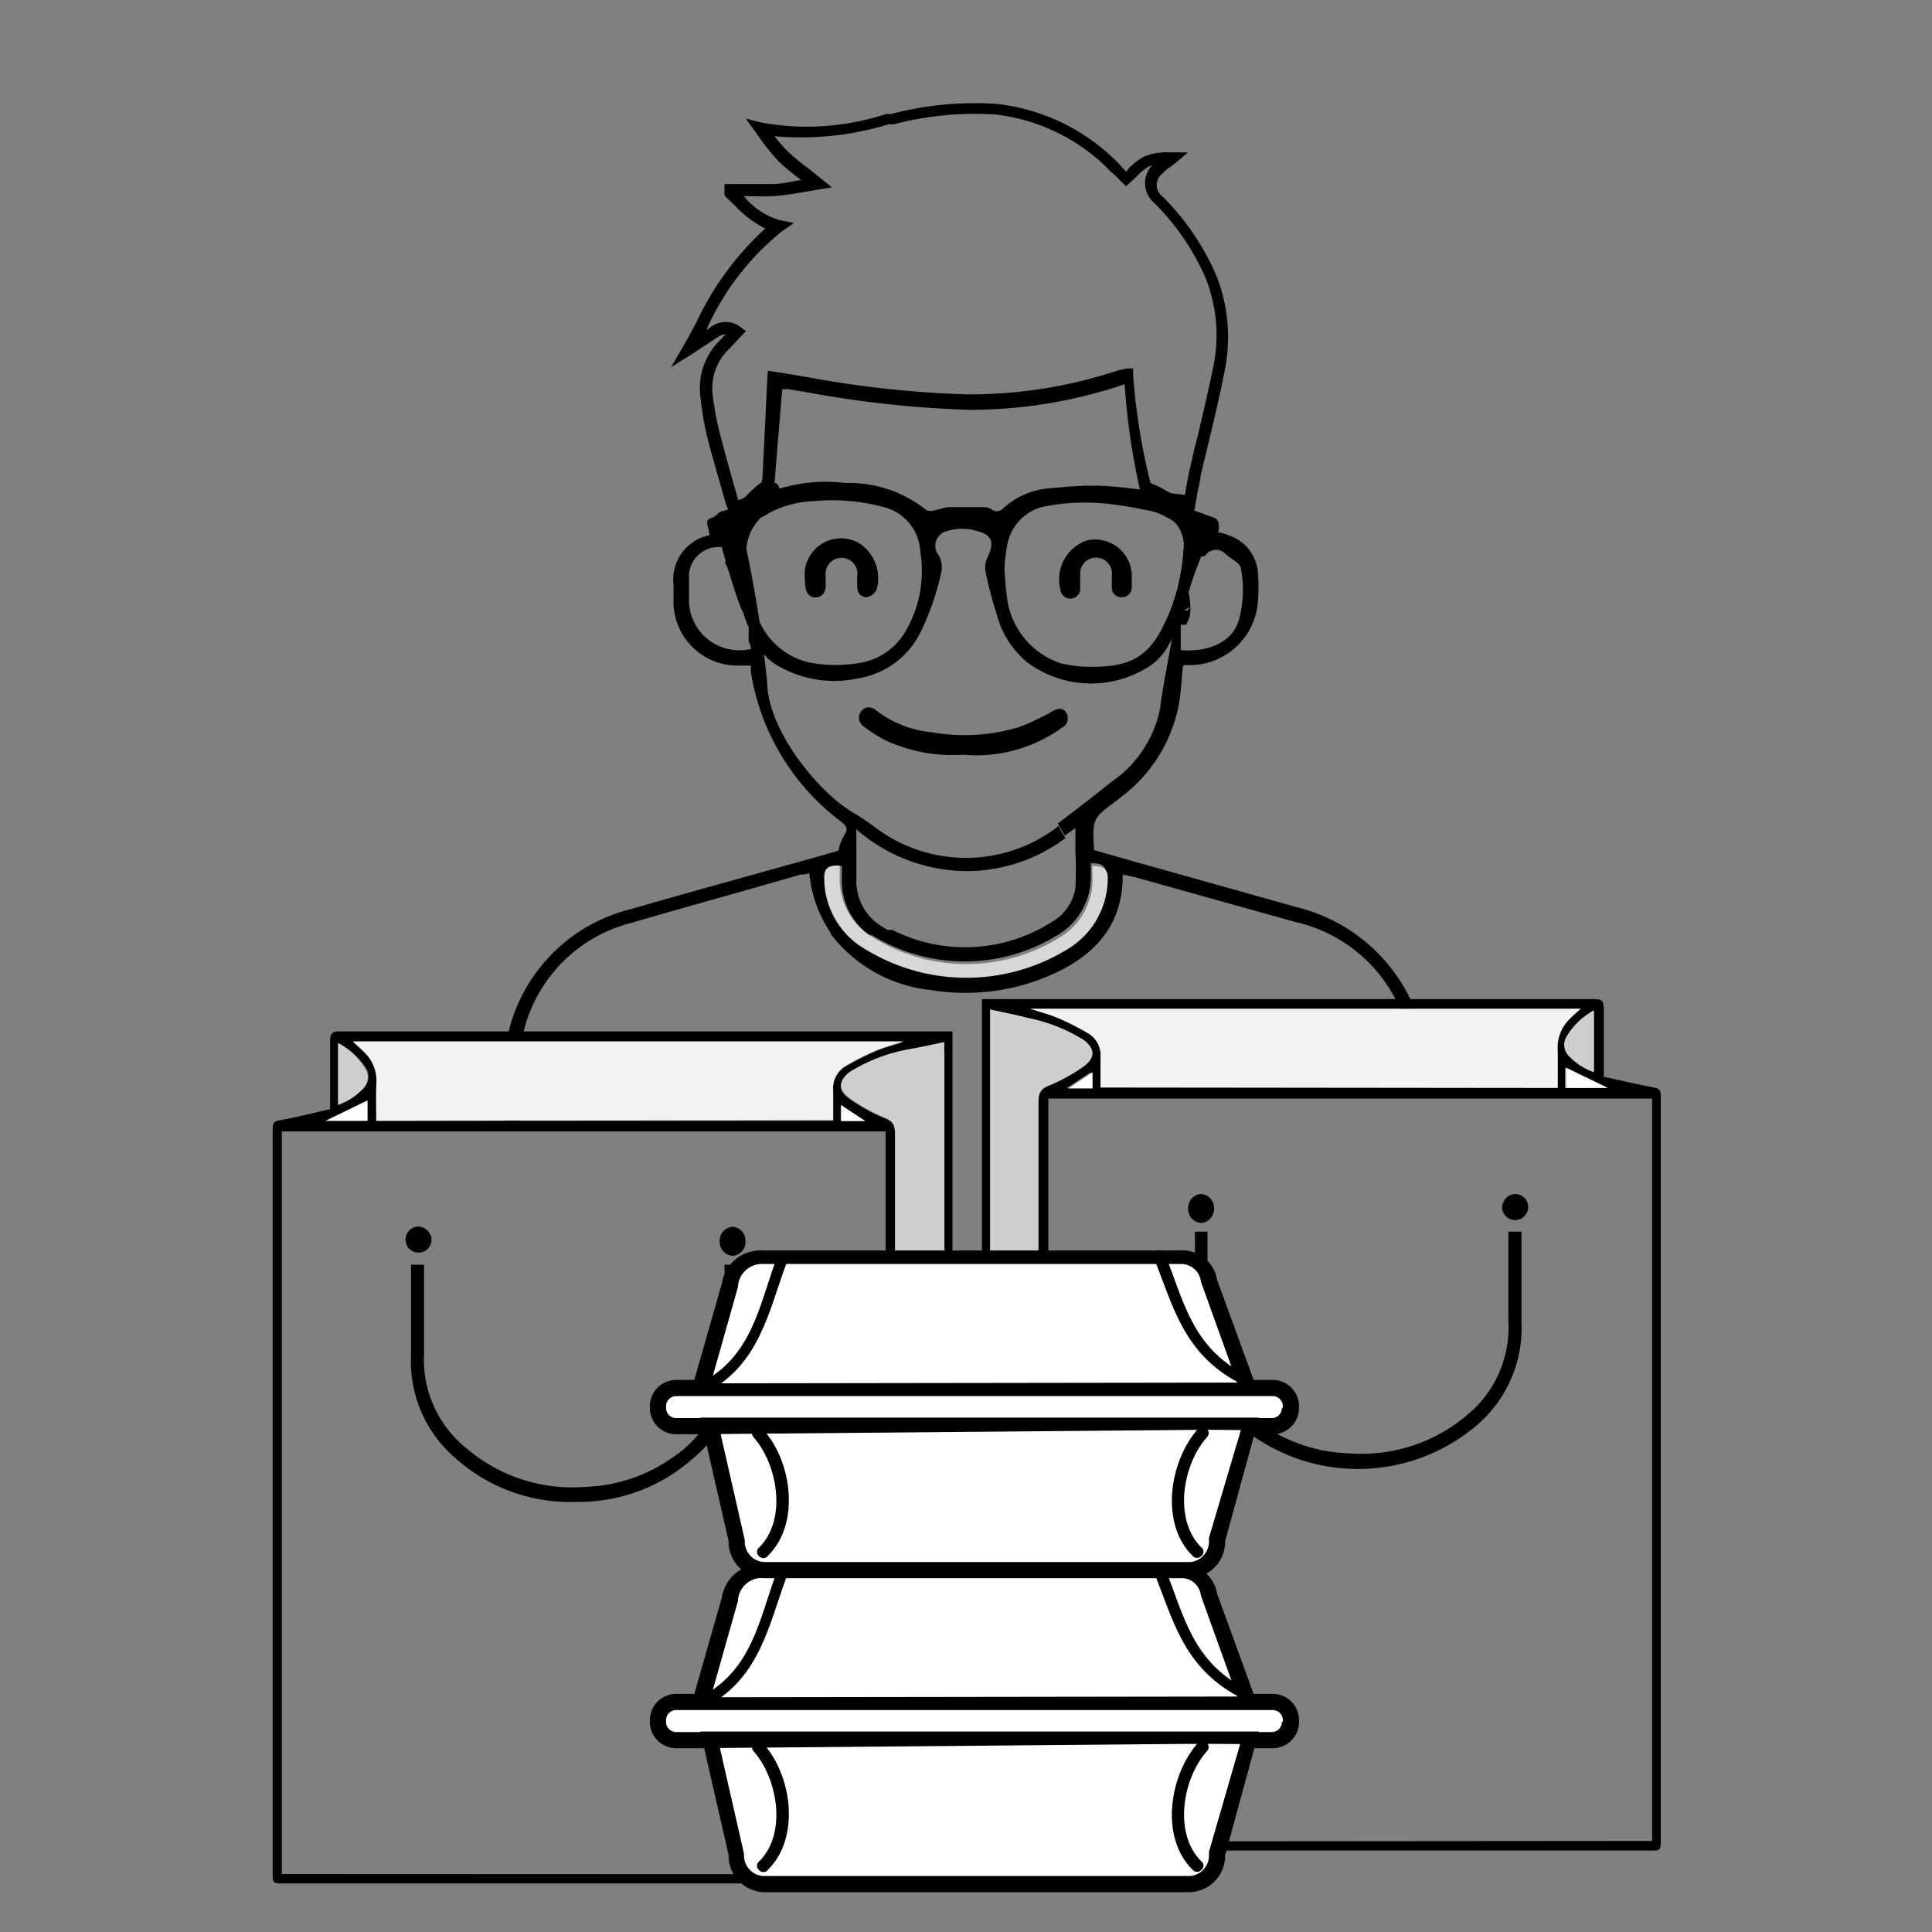 <svg id="Capa_1" data-name="Capa 1" xmlns="http://www.w3.org/2000/svg" viewBox="0 0 80 80"><rect x="0" y="0" width="80" height="80" fill="#808080" stroke="none"/><defs><style>.cls-1{fill:#d7d7d7;}.cls-2{fill:#cecece;}.cls-3{fill:#f2f2f2;}.cls-4{fill:#fff;}</style></defs><title>Mesa de trabajo 1</title><path d="M49.66,23.47h0C49.77,23.47,49.72,23.47,49.66,23.47Z"/><path d="M21.51,46.72c0-1.23,0-1.45,0-2.68a6.14,6.14,0,0,1,4.65-5.83c2.31-.68,4.64-1.31,7-2,.11,0,.23,0,.35-.06a5.3,5.3,0,0,0,1,2.64l.71,0a3.3,3.3,0,0,1-1-2.44c0-.38.17-.51.64-.49,0,.19,0,.39,0,.58A2.75,2.75,0,0,0,36,38.72l1-.09a5.26,5.26,0,0,1-.54-.3,2.19,2.19,0,0,1-1-1.82c0-.69,0-1.37,0-2.17A7,7,0,0,0,40,36.07a6.82,6.82,0,0,0,4.12-1.37c-.11-.16-.21-.33-.29-.5l-.07.06a6.23,6.23,0,0,1-7.52,0c-.76-.57-.74-.45-1.48-1-1.44-1.16-3-3.34-3-5.08a53.41,53.41,0,0,0-.84-5.38c-.21-.82-.16-.48-.65-.64a3.28,3.28,0,0,0-.88,0,1.87,1.87,0,0,0-1.5,2.06c0,.27,0,.54,0,.8a2.65,2.65,0,0,0,2.67,2.54l.53,0c0,.1,0,.18,0,.25a9.63,9.63,0,0,0,3.63,6.13c.67.49.15.45,0,1.28l-.67.2c-2.65.74-5.31,1.47-7.95,2.23a6.91,6.91,0,0,0-5.23,6.43c0,1.24,0,1.49,0,2.73A1.21,1.21,0,0,1,21.51,46.72ZM31,26v.57a.69.69,0,0,1,.1.32H31v0a2.08,2.08,0,0,1-2.47-2c0-.38,0-.76,0-1.13a1.23,1.23,0,0,1,1.2-1.11c.65,0,.21.19.52.51a.4.4,0,0,0-.23.1C30.3,24.16,31.92,25.08,31,26Z"/><path d="M58.49,44.52c0,.31,0-.16,0,0Z"/><path d="M59.09,44h-.62s0,.08,0,.11c0,.2,0,.33,0,.41,0-.16,0,.31,0,0,0,.06,0,.19,0,.48h.63c0-.14,0-.37,0-.78C59.11,44.15,59.1,44.07,59.09,44Z"/><path d="M53.68,37.56l-7.12-2L45.3,35.2a.07.07,0,0,1,0-.06c-.07-1.24-.06-1.25.95-2l.24-.19a6.22,6.22,0,0,0,2.29-3.62c.12-.56.14-1.14.2-1.73a.07.07,0,0,1,.07-.06l.33,0A2.84,2.84,0,0,0,52.08,25a7.88,7.88,0,0,0,0-1.39,1.78,1.78,0,0,0-1.22-1.45,2.54,2.54,0,0,0-.51-.14h-.42l-.31,0a.43.43,0,0,0-.58.46,12,12,0,0,1-.21,1.6c-.1,1.76-.58,3.59-.8,5.29a4.82,4.82,0,0,1-2,3q-1.1.88-2.23,1.73c.09.17.19.33.29.5.15-.11.3-.2.44-.32,0,.35,0,.69,0,1a1.92,1.92,0,0,1,.18,2,1.92,1.92,0,0,0-.18-2,14.1,14.1,0,0,1,0,1.51,2,2,0,0,1-1,1.4,6.67,6.67,0,0,1-6.59.31l-1,.09.16.13a7.32,7.32,0,0,0,7.69,0,2.8,2.8,0,0,0,1.38-2.42c0-.19,0-.37,0-.56.48,0,.65.13.64.54a3.42,3.42,0,0,1-1.71,2.93,8,8,0,0,1-8.29,0,4.3,4.3,0,0,1-.73-.57l-.71,0A6,6,0,0,0,38.58,41a8.81,8.81,0,0,0,4.5-.45c2.1-.8,3.43-2.11,3.41-4.34l.5.11,6.62,1.85A6.22,6.22,0,0,1,58.48,44h.62A7.12,7.12,0,0,0,53.68,37.56ZM48.89,25.87l.22,0a1.18,1.18,0,0,0,.18-.72h0c-.06.07-.11.14-.19.13s0-.06.19-.13h0c0-1-.75-2.06.6-2.12a.54.54,0,0,1,.85-.1c.34.3.59.36.64.6a4.68,4.68,0,0,1-.07,2.1c-.23.92-1.22,1.39-2.42,1.29Z"/><path d="M30.93,26h0Z"/><path class="cls-1" d="M45.23,35.86c.48,0,.65.13.64.54a3.42,3.42,0,0,1-1.71,2.93,8,8,0,0,1-8.29,0,3.4,3.4,0,0,1-1.74-3c0-.38.17-.51.64-.49,0,.19,0,.39,0,.58a2.79,2.79,0,0,0,1.4,2.41,7.32,7.32,0,0,0,7.69,0,2.8,2.8,0,0,0,1.38-2.42C45.24,36.24,45.23,36,45.23,35.86Z"/><path d="M30.31,21.27c-.1,0-.12-.06-.16-.17l-.09-.23,0,0-.19-.66c-.2-.7-.4-1.39-.58-2.09A13.21,13.21,0,0,1,29,16.4a2.78,2.78,0,0,1,.84-2.34l.21-.22a.73.73,0,0,0-.36.14l-.47.31-.59.39-.84.52.5-.86c.19-.33.37-.66.55-1a12.31,12.31,0,0,1,2.85-3.88,4.27,4.27,0,0,1-1.26-.95l-.37-.35L30,8.08l0-.46h.77c.4,0,.81,0,1.21,0s.78-.1,1.19-.17h0a10.09,10.09,0,0,1-.88-.72,9.12,9.12,0,0,1-1-1.26l-.41-.56.67.17a10.5,10.5,0,0,0,5.14-.36l.21,0a13.7,13.7,0,0,1,4.35-.42,8.34,8.34,0,0,1,4.92,2.32,2.86,2.86,0,0,1,.22.23l.12.13.13.13L46.71,7a2.64,2.64,0,0,1,.65-.51,2.49,2.49,0,0,1,1.09-.18h.74l-.54.46-.19.14a1.87,1.87,0,0,0-.33.28.59.59,0,0,0,0,.94,10.39,10.39,0,0,1,2.24,3.29,6.92,6.92,0,0,1,.35,3.88c-.19,1-.43,2-.67,3-.11.47-.23.94-.34,1.42,0,.17-.09.47-.14.76s-.08.48-.11.63l0,.23-.23,0a3.65,3.65,0,0,1-1.2-.46,4,4,0,0,0-.65-.3l-.14,0,0-.14a28.28,28.28,0,0,1-.67-4.53,19.91,19.91,0,0,1-6.4,1.06,43.75,43.75,0,0,1-6.55-.69l-1-.17-.23,0L32.07,20s0,0,.06,0a.39.39,0,0,1,.15.37.33.33,0,0,1-.18.21,1.21,1.21,0,0,1-.94.41A3.67,3.67,0,0,1,30.31,21.27ZM47.64,20a5.44,5.44,0,0,1,.6.29,4.28,4.28,0,0,0,.8.36l.06-.36c.05-.3.11-.62.15-.79.11-.48.22-1,.34-1.42.23-1,.47-2,.66-2.94a6.45,6.45,0,0,0-.32-3.61,10,10,0,0,0-2.14-3.13,1.08,1.08,0,0,1-.08-1.56l-.13.05a2.23,2.23,0,0,0-.52.42l-.26.25-.17.15-.24-.23-.24-.24L46,7.12l-.18-.19A7.86,7.86,0,0,0,41.2,4.74,13.25,13.25,0,0,0,37,5.15l-.21,0a12.41,12.41,0,0,1-4.72.49,6.21,6.21,0,0,0,.59.67,9.66,9.66,0,0,0,.85.69L34,7.4l.45.36-.57.09-.58.1c-.43.07-.83.14-1.24.17s-.85,0-1.26,0h0l0,0a3,3,0,0,0,1.5,1l.58.11-.49.34a10.89,10.89,0,0,0-3.1,4l-.05.1.2-.13a1,1,0,0,1,1.22,0l.23.17-.37.39-.3.32a2.27,2.27,0,0,0-.71,1.94A12.79,12.79,0,0,0,29.82,18c.18.69.37,1.38.57,2.08l.18.63.27-.1h0l.41-.15,0,.06a.6.6,0,0,0,.42-.21.46.46,0,0,1-.1-.48l.22-4.48.77.12,1,.17a43.27,43.27,0,0,0,6.48.69,19.5,19.5,0,0,0,6.28-1l.34-.07.26,0v.26A25.85,25.85,0,0,0,47.64,20Z"/><path d="M50.28,21.44c-.44-.15-.43-.17-.87-.31-.17-.06-.22-.16-.18-.35l.06-.27a12.36,12.36,0,0,1-1.87-.29v.07c-.6-.06-1.18-.15-1.77-.17s-1.21,0-1.82.07a5.6,5.6,0,0,0-.75.08,3.17,3.17,0,0,0-1.56.8.35.35,0,0,1-.49,0A.67.67,0,0,0,40.7,21c-.46,0-.91,0-1.37,0-.22,0-.43.1-.65.13a.42.42,0,0,1-.31,0A5.13,5.13,0,0,0,35,20a6.56,6.56,0,0,0-3.09.36s-.05,0-.11,0l0-.52c-.73.27-1.12,1.22-1.92,1.33-.22.1-.17.19-.45.29s-.08.36-.07.6.36,0,.42.23c.69,2.45.93,3,1,3.08a5.18,5.18,0,0,0,.41,1,2.42,2.42,0,0,0,1.27,1.33,4.63,4.63,0,0,0,3.07.39,3.5,3.5,0,0,0,2.63-2,10.88,10.88,0,0,0,.8-2.32,1.05,1.05,0,0,0-.09-.78.62.62,0,0,1,.35-1,2.09,2.09,0,0,1,1.24,0c.62.16.73.46.43,1.09a.92.92,0,0,0-.09.53,15.3,15.3,0,0,0,.47,1.82,3.82,3.82,0,0,0,1.27,2,4.43,4.43,0,0,0,5.14.1,2.57,2.57,0,0,0,.73-.85,10.21,10.21,0,0,0,.54-1.13v0A15.29,15.29,0,0,1,50,22.45c.32-.56.44-.39.45-.43C50.5,21.78,50.48,21.51,50.28,21.44ZM37.49,26.15a2.69,2.69,0,0,1-1.82,1.29,6,6,0,0,1-2.13,0,3,3,0,0,1-2.3-2.36c-.43-1.86-.57-2.73.24-3.63l.2-.11.21-.12a4.28,4.28,0,0,1,1.82-.47A8.12,8.12,0,0,1,36.6,21a2,2,0,0,1,1.51,1.86A4.93,4.93,0,0,1,37.49,26.15Zm10.86-.62c-.7,1.63-1.46,2.2-3.68,2.06a5.63,5.63,0,0,1-.73-.12,3.28,3.28,0,0,1-2.25-2.8c-.05-.35-.07-.71-.1-1.08a7.13,7.13,0,0,1,.13-1.09A2,2,0,0,1,43.12,21a8.66,8.66,0,0,1,3.05-.1,12.37,12.37,0,0,1,1.26.22,2.18,2.18,0,0,1,.92.33s.57.14.67,1.07A8.37,8.37,0,0,1,48.35,25.54Z"/><path d="M39.88,31.25a6.57,6.57,0,0,1-3.16-.57,5.37,5.37,0,0,1-.94-.59.43.43,0,0,1-.1-.66c.17-.19.39-.19.62,0a4.45,4.45,0,0,0,2.27.89,7.83,7.83,0,0,0,3.62-.21,10,10,0,0,0,1.41-.67c.2-.1.39-.16.54.06a.43.43,0,0,1-.15.62A6.05,6.05,0,0,1,39.88,31.25Z"/><path d="M33.33,24a1.51,1.51,0,0,1,2.21-1.53,1.73,1.73,0,0,1,.76,1.94.6.6,0,0,1-.4.32c-.21,0-.37-.12-.4-.35a5.08,5.08,0,0,1,0-.54.66.66,0,1,0-1.31,0c0,.14,0,.27,0,.41,0,.3-.18.49-.42.49s-.41-.19-.42-.48C33.33,24.14,33.33,24.06,33.33,24Z"/><path d="M46.86,24a2.45,2.45,0,0,1,0,.35.4.4,0,0,1-.42.38.39.39,0,0,1-.4-.36c0-.18,0-.36,0-.54a.66.66,0,1,0-1.31,0c0,.17,0,.34,0,.51a.41.41,0,0,1-.82.07A1.7,1.7,0,0,1,45,22.38,1.52,1.52,0,0,1,46.86,24Z"/><path d="M13.67,45.93c0-1,0-1.91,0-2.82,0-.3.08-.4.35-.4H39.44v.35q0,7.88,0,30.75a.46.46,0,0,1-.34.53,2.89,2.89,0,0,0-2,2.39,4.47,4.47,0,0,0,0,.88c0,.3-.1.42-.36.38h-25c-.45,0-.45,0-.45-.52q0-15.26,0-30.52c0-.51,0-.5.44-.59C12.38,46.24,13,46.08,13.67,45.93Zm23,31.68V46.85h-25V77.6Zm2.4-34.45c-.54.12-1,.22-1.55.35a6.93,6.93,0,0,0-2.33.92c-.49.35-.52.73,0,1.08a7.18,7.18,0,0,0,1.47.81c.33.13.41.31.41.68q0,6.58,0,28.17v.36a4,4,0,0,1,1.77-1.47c.23-.09.28-.22.27-.47q0-22.52,0-30ZM15.58,46.41H34.5c0-.43,0-.83,0-1.23a1.06,1.06,0,0,1,.49-1,10.75,10.75,0,0,1,1.28-.65c.35-.15.72-.24,1.14-.38H14.62c.17.16.31.29.45.42a1.64,1.64,0,0,1,.52,1.38C15.54,45.4,15.58,45.9,15.58,46.41ZM14,45.75A2.62,2.62,0,0,0,15.1,45a.66.66,0,0,0,.07-.75A2.94,2.94,0,0,0,14,43.19Zm1.2-.18-1.73.84h1.73Zm20.61.85-1-.66v.66Z"/><path class="cls-2" d="M39.1,43.15v.4q0,7.52,0,30c0,.25,0,.38-.27.47a4,4,0,0,0-1.77,1.47v-.36q0-21.58,0-28.17c0-.37-.08-.54-.41-.68a7.18,7.18,0,0,1-1.47-.81c-.48-.35-.46-.73,0-1.08a6.93,6.93,0,0,1,2.33-.92C38.06,43.37,38.56,43.27,39.1,43.15Z"/><path class="cls-3" d="M15.58,46.41c0-.51,0-1,0-1.49a1.64,1.64,0,0,0-.52-1.38c-.13-.14-.28-.26-.45-.42H37.41c-.42.14-.79.23-1.14.38a10.75,10.75,0,0,0-1.28.65,1.06,1.06,0,0,0-.49,1c0,.4,0,.8,0,1.23Z"/><path class="cls-2" d="M14,45.75V43.19a2.94,2.94,0,0,1,1.14,1.1.66.66,0,0,1-.07.75A2.62,2.62,0,0,1,14,45.75Z"/><path class="cls-4" d="M15.22,45.57v.84H13.49Z"/><path class="cls-4" d="M35.83,46.42h-1v-.66Z"/><path d="M30,52.37h.52s0,0,0,.05c0,1.47.05,2.94,0,4.41a5,5,0,0,1-1.78,3.52,7.1,7.1,0,0,1-4.88,1.84,7.11,7.11,0,0,1-5-1.81,5.28,5.28,0,0,1-1.84-4.29c0-1.12,0-2.24,0-3.36v-.36h.54c0,.1,0,.22,0,.33,0,1.12,0,2.24,0,3.36A4.7,4.7,0,0,0,19.35,60a6.74,6.74,0,0,0,4.86,1.57,6.65,6.65,0,0,0,3.73-1.28,4.79,4.79,0,0,0,2-3.12,5.49,5.49,0,0,0,.07-.91c0-1.18,0-2.35,0-3.53C30,52.61,30,52.5,30,52.37Z"/><path d="M17.32,50.79a.57.57,0,0,1,.55.58.54.54,0,1,1-.55-.58Z"/><path d="M30.32,52a.58.58,0,0,1-.52-.61.57.57,0,0,1,.56-.59.58.58,0,0,1,.51.62A.57.57,0,0,1,30.32,52Z"/><path d="M68.33,45c.44.09.44.08.44.59q0,15.26,0,30.52c0,.52,0,.52-.45.52h-25c-.26,0-.37-.08-.36-.38a4.47,4.47,0,0,0,0-.88A2.89,2.89,0,0,0,41,73a.46.46,0,0,1-.34-.53q0-22.88,0-30.75v-.35H66.06c.27,0,.35.1.35.4,0,.91,0,1.83,0,2.82C67.05,44.72,67.69,44.88,68.33,45Zm.08,31.23V45.49h-25V76.25ZM41,42.2q0,7.52,0,30c0,.25,0,.38.27.47A4,4,0,0,1,43,74.17v-.36q0-21.58,0-28.17c0-.37.08-.54.41-.68a7.18,7.18,0,0,0,1.47-.81c.48-.35.46-.73,0-1.08a6.93,6.93,0,0,0-2.33-.92c-.5-.13-1-.23-1.55-.35Zm23.52,1.37A1.64,1.64,0,0,1,65,42.19c.13-.14.28-.26.45-.42H42.66c.42.14.79.23,1.14.38a10.75,10.75,0,0,1,1.28.65,1.06,1.06,0,0,1,.49,1c0,.4,0,.8,0,1.23H64.5C64.5,44.54,64.53,44,64.49,43.56ZM66,41.84a2.94,2.94,0,0,0-1.14,1.1.66.66,0,0,0,.07.75,2.62,2.62,0,0,0,1.07.71Zm-1.2,3.21h1.73l-1.73-.84Zm-19.64,0V44.4l-1,.66Z"/><path class="cls-2" d="M41,41.8v.4q0,7.52,0,30c0,.25,0,.38.27.47A4,4,0,0,1,43,74.17v-.36q0-21.58,0-28.17c0-.37.08-.54.41-.68a7.18,7.18,0,0,0,1.47-.81c.48-.35.46-.73,0-1.08a6.93,6.93,0,0,0-2.33-.92C42,42,41.51,41.92,41,41.8Z"/><path class="cls-3" d="M64.5,45.05c0-.51,0-1,0-1.49A1.64,1.64,0,0,1,65,42.19c.13-.14.28-.26.45-.42H42.66c.42.14.79.23,1.14.38a10.75,10.75,0,0,1,1.28.65,1.06,1.06,0,0,1,.49,1c0,.4,0,.8,0,1.23Z"/><path class="cls-2" d="M66,44.39V41.84a2.94,2.94,0,0,0-1.14,1.1.66.66,0,0,0,.07.75A2.62,2.62,0,0,0,66,44.39Z"/><path class="cls-4" d="M64.85,44.21v.84h1.73Z"/><path class="cls-4" d="M44.24,45.07h1V44.4Z"/><path d="M50,51h-.52s0,0,0,.05c0,1.47-.05,2.94,0,4.41A5,5,0,0,0,51.29,59a7.59,7.59,0,0,0,9.88,0A5.28,5.28,0,0,0,63,54.75c0-1.12,0-2.24,0-3.36V51h-.54c0,.1,0,.22,0,.33,0,1.12,0,2.24,0,3.36a4.7,4.7,0,0,1-1.73,3.92,6.74,6.74,0,0,1-4.86,1.57,6.65,6.65,0,0,1-3.73-1.28,4.79,4.79,0,0,1-2-3.12A5.49,5.49,0,0,1,50,54.9c0-1.18,0-2.35,0-3.53C50,51.26,50,51.14,50,51Z"/><path d="M62.75,49.44a.57.57,0,0,0-.55.58.54.54,0,1,0,.55-.58Z"/><path d="M49.75,50.64a.58.58,0,0,0,.52-.61.57.57,0,0,0-.56-.59.58.58,0,0,0-.51.62A.57.57,0,0,0,49.75,50.64Z"/><rect class="cls-4" x="27.21" y="70.47" width="26.21" height="1.57" rx="0.75" ry="0.75" transform="translate(80.62 142.52) rotate(-180)"/><path d="M28,70.14h24.7a1.09,1.09,0,0,1,1.09,1.09v.07a1.09,1.09,0,0,1-1.09,1.09H28a1.09,1.09,0,0,1-1.09-1.09v-.07A1.09,1.09,0,0,1,28,70.14Zm25.12,1.16v-.07a.42.42,0,0,0-.42-.42H28a.42.42,0,0,0-.42.42v.07a.42.42,0,0,0,.42.42H52.66A.42.42,0,0,0,53.08,71.29Z"/><path class="cls-4" d="M31.62,65.06H48.83a1.14,1.14,0,0,1,1.23,1l1.62,4.45H29l1.23-4.31A1.29,1.29,0,0,1,31.62,65.06Z"/><path d="M31.62,64.78H48.83A1.46,1.46,0,0,1,50.4,66l1.74,4.77H28.57l1.32-4.62A1.62,1.62,0,0,1,31.62,64.78Zm19.61,5.47-1.5-4.17a.83.83,0,0,0-.89-.74H31.62a1,1,0,0,0-1.06.88v.06l-1.13,4Z"/><path d="M51.55,69.91c-2.21-1.13-2.55-3.11-3.32-5-.1-.25-.59-.14-.48.11.82,2,1.21,4,3.55,5.24.28.14.53-.22.25-.36Z"/><path d="M29.36,70.61c2.1-1.21,2.46-3.27,3.2-5.29.09-.26-.34-.37-.44-.11-.69,1.9-1,3.9-3,5-.25.14,0,.51.23.36Z"/><path class="cls-4" d="M29.39,72l22.3.22L50.4,76.77A1.18,1.18,0,0,1,49.29,78H31.6a1.18,1.18,0,0,1-1.1-1.25Z"/><path d="M51.36,72.19l-21.55.19,1,4.39a.85.85,0,0,0,.77.91H49.29a.85.85,0,0,0,.77-.91v-.09ZM29,71.7H52.13l-1.4,5.12a1.51,1.51,0,0,1-1.44,1.53H31.61a1.51,1.51,0,0,1-1.44-1.54Z"/><path d="M49.76,77.09c-1.19-1.15-.79-3.46.22-4.58.22-.24-.14-.6-.36-.36-1.19,1.33-1.62,3.94-.22,5.29.23.22.59-.13.36-.36Z"/><rect class="cls-4" x="27.21" y="57.47" width="26.21" height="1.57" rx="0.75" ry="0.75" transform="translate(80.62 116.52) rotate(-180)"/><path d="M28,57.14h24.7a1.09,1.09,0,0,1,1.09,1.09v.07a1.09,1.09,0,0,1-1.09,1.09H28a1.09,1.09,0,0,1-1.09-1.09v-.07A1.09,1.09,0,0,1,28,57.14Zm25.12,1.16v-.07a.42.42,0,0,0-.42-.42H28a.42.42,0,0,0-.42.42v.07a.42.42,0,0,0,.42.42H52.66A.42.42,0,0,0,53.08,58.29Z"/><path class="cls-4" d="M31.62,52.06H48.83a1.14,1.14,0,0,1,1.23,1l1.62,4.45H29l1.23-4.31A1.29,1.29,0,0,1,31.62,52.06Z"/><path d="M31.62,51.78H48.83A1.46,1.46,0,0,1,50.4,53l1.74,4.77H28.57l1.32-4.62A1.62,1.62,0,0,1,31.62,51.78Zm19.61,5.47-1.5-4.17a.83.83,0,0,0-.89-.74H31.62a1,1,0,0,0-1.06.88v.06l-1.13,4Z"/><path d="M51.55,56.91c-2.21-1.13-2.55-3.11-3.32-5-.1-.25-.59-.14-.48.11.82,2,1.21,4,3.55,5.24.28.14.53-.22.25-.36Z"/><path d="M29.36,57.61c2.1-1.21,2.46-3.27,3.2-5.29.09-.26-.34-.37-.44-.11-.69,1.9-1,3.9-3,5-.25.14,0,.51.23.36Z"/><path class="cls-4" d="M29.39,59l22.3.22L50.4,63.77A1.18,1.18,0,0,1,49.29,65H31.6a1.18,1.18,0,0,1-1.1-1.25Z"/><path d="M29,58.7H52.13l-1.4,5.12a1.51,1.51,0,0,1-1.44,1.53H31.61a1.51,1.51,0,0,1-1.44-1.54Zm22.39.49-21.55.19,1,4.39a.85.85,0,0,0,.77.91H49.29a.85.85,0,0,0,.77-.91v-.09Z"/><path d="M31.78,64.44c1.4-1.35,1-4-.22-5.29-.22-.24-.57.11-.36.36,1,1.12,1.41,3.43.22,4.58-.23.22.12.58.36.36Z"/><path d="M49.76,64.09c-1.19-1.15-.79-3.46.22-4.58.22-.24-.14-.6-.36-.36-1.19,1.33-1.62,3.94-.22,5.29.23.22.59-.13.36-.36Z"/><path d="M31.78,77.44c1.4-1.35,1-4-.22-5.29-.22-.24-.57.11-.36.36,1,1.12,1.41,3.43.22,4.58-.23.22.12.58.36.36Z"/></svg>